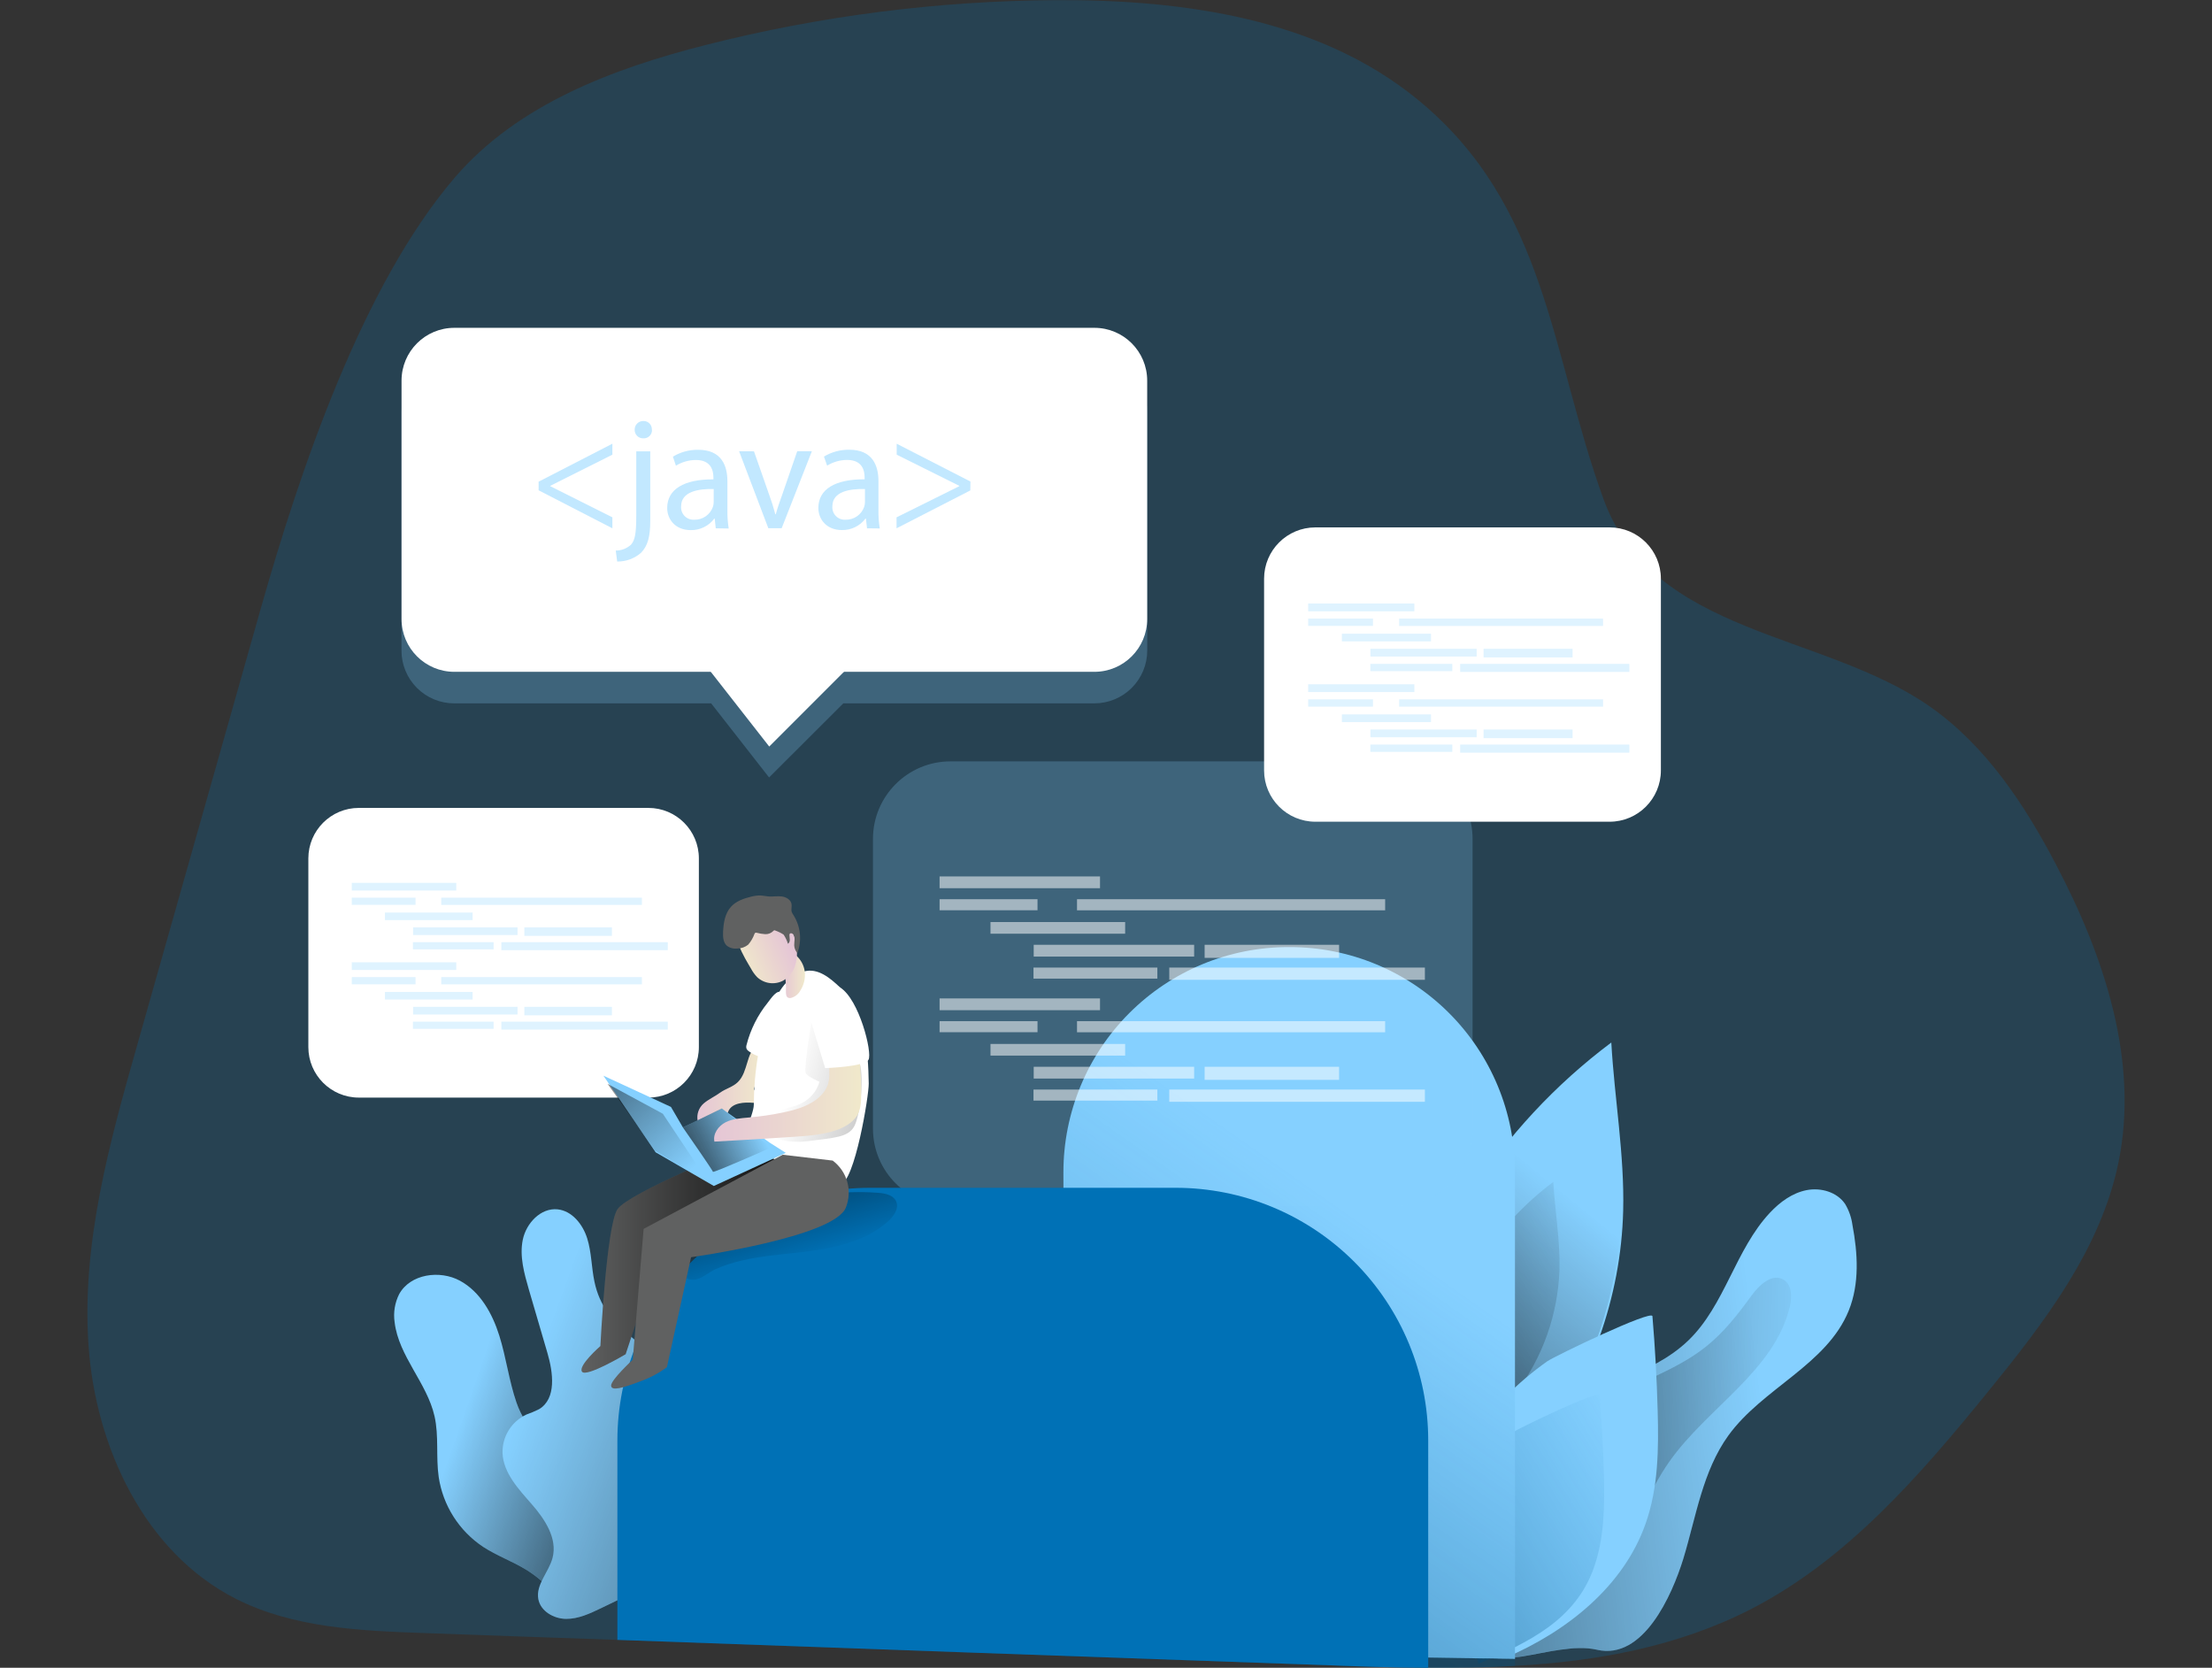 <svg width="512" height="386" viewBox="0 0 512 386" fill="none" xmlns="http://www.w3.org/2000/svg">
<rect x="0" y="0" width="512" height="386" fill="#333333" stroke="none"/>
<g clip-path="url(#clip0_74_516)">
<path opacity="0.24" d="M490.346 269.077C486.208 289.129 473.221 306.035 460.29 321.935C444.514 341.344 427.669 360.865 405.448 372.338C388.519 381.064 369.801 384.497 350.67 385.56C344.001 385.958 337.284 386.042 330.588 385.986C323.221 385.986 315.853 385.734 308.57 385.448C287.755 384.72 266.944 383.979 246.137 383.224C211.743 382.017 177.339 380.789 142.926 379.54C128.052 379.036 113.176 378.512 98.297 377.966C83.359 377.435 67.863 376.785 54.534 370.003C33.446 359.264 22.08 334.897 20.479 311.272C18.879 287.647 25.372 264.351 31.845 241.565C38.224 218.995 44.613 196.433 51.011 173.878C54.166 162.798 57.306 151.697 60.433 140.576C69.324 109.267 83.835 65.974 105.377 40.965C119.888 24.142 141.906 15.843 163.448 10.383C189.956 3.656 217.183 0.181 244.53 0.035C273.978 -0.105 305.194 4.307 328.002 22.933C358.149 47.488 358.938 82.006 371.171 115.539C382.725 147.155 421.93 146.141 446.793 163.586C459.668 172.64 468.643 186.204 475.926 200.153C487.054 221.338 495.183 245.613 490.346 269.077Z" fill="#0071B6"/>
<path d="M375.707 280.236C376.028 267.217 373.694 254.29 372.96 241.285C346.945 260.766 328.827 288.979 321.935 320.746C320.991 325.186 320.271 329.751 320.816 334.261C321.613 340.875 327.743 352.957 335.495 353.789C342.436 354.53 351.914 341.204 355.947 335.897C368.032 319.963 375.218 300.26 375.707 280.236Z" fill="#85D0FF"/>
<path d="M375.197 280.453C375.518 267.434 373.177 254.506 372.443 241.509C346.425 260.987 328.307 289.202 321.417 320.97C320.467 325.41 319.747 329.975 320.292 334.485C321.096 341.092 327.219 353.181 334.97 354.006C341.911 354.747 351.389 341.421 355.43 336.121C367.522 320.18 374.7 300.477 375.197 280.453Z" fill="url(#paint0_linear_74_516)"/>
<path d="M360.966 293.758C361.126 287.004 359.917 280.299 359.533 273.552C346.039 283.657 336.64 298.291 333.062 314.768C332.486 317.051 332.29 319.413 332.482 321.76C332.895 325.193 336.075 331.457 340.108 331.891C343.708 332.275 348.629 325.375 350.718 322.613C357.047 314.292 360.628 304.207 360.966 293.758Z" fill="url(#paint1_linear_74_516)"/>
<path d="M389.624 360.781C392.601 350.992 394.083 340.505 400.066 332.227C407.993 321.291 422.86 315.845 427.921 303.323C430.437 297.1 430.017 290.08 428.773 283.494C428.542 281.792 427.971 280.154 427.096 278.677C425.222 275.88 421.441 274.803 418.149 275.454C414.857 276.104 411.998 278.201 409.698 280.655C401.66 289.213 399.269 302.05 390.826 310.21C382.012 318.739 368.424 320.431 358.931 328.192C350.166 335.387 338.388 368.395 340.877 379.435C343.072 389.146 359.463 379.477 369.626 381.819C380.341 384.329 387.009 369.241 389.624 360.781Z" fill="#85D0FF"/>
<path d="M389.624 360.781C392.601 350.992 394.083 340.505 400.066 332.227C407.993 321.291 422.86 315.845 427.921 303.323C430.437 297.1 430.017 290.08 428.773 283.494C428.542 281.792 427.971 280.154 427.096 278.677C425.222 275.88 421.441 274.803 418.149 275.454C414.857 276.104 411.998 278.201 409.698 280.655C401.66 289.213 399.269 302.05 390.826 310.21C382.012 318.739 368.424 320.431 358.931 328.192C350.159 335.366 336.564 368.66 339.032 379.721C341.219 389.426 359.463 379.498 369.626 381.819C380.341 384.329 387.009 369.241 389.624 360.781Z" fill="url(#paint2_linear_74_516)"/>
<path d="M386.464 338.184C395.285 325.724 410.698 317.299 414.27 302.463C414.815 300.211 414.801 297.345 412.816 296.17C410.188 294.597 407.175 297.429 405.372 299.911C402.289 304.169 399.018 308.371 394.887 311.657C387.436 317.628 377.783 320.145 369.891 325.514C359.26 332.737 351.306 346.259 352.123 359.382C352.452 364.654 354.968 370.695 360.861 371.506C366.991 372.352 370.842 366.612 373.645 362.06C378.433 354.355 381.215 345.588 386.464 338.184Z" fill="url(#paint3_linear_74_516)"/>
<path d="M382.48 304.623C383.09 311.867 383.494 319.126 383.689 326.402C383.941 335.247 383.857 344.301 380.893 352.656C375.784 367.199 362.601 377.652 348.419 383.693C346.089 373.126 343.433 362.638 340.451 352.23C338.396 345.049 336.613 340.407 340.451 333.737C344.644 326.395 351.271 319.921 358.128 315.069C359.959 313.81 382.347 303.05 382.48 304.623Z" fill="#85D0FF"/>
<path d="M370.234 322.934C370.737 328.947 371.073 334.972 371.24 341.008C371.443 348.356 371.373 355.873 368.941 362.801C364.698 374.876 353.962 380.085 342.191 385.091C340.255 376.323 337.843 371.108 335.376 362.452C333.67 356.495 332.189 352.663 335.376 347.07C338.871 340.973 344.358 335.604 350.054 331.576C351.508 330.548 370.094 321.613 370.234 322.934Z" fill="url(#paint4_linear_74_516)"/>
<path d="M350.663 383.944L246.41 382.357L246.144 271.314C246.144 257.494 251.633 244.239 261.402 234.465C271.172 224.692 284.422 219.2 298.239 219.198H298.554C305.396 219.197 312.172 220.544 318.494 223.163C324.816 225.782 330.561 229.621 335.4 234.46C340.239 239.3 344.077 245.045 346.696 251.369C349.315 257.692 350.663 264.47 350.663 271.314V383.944Z" fill="#85D0FF"/>
<path d="M350.663 271.468V385.56C343.994 385.958 337.277 386.042 330.581 385.986C323.214 385.986 315.846 385.734 308.563 385.448C287.748 384.721 266.937 383.979 246.13 383.224V271.468C246.05 264.552 247.343 257.688 249.934 251.275C252.525 244.862 256.362 239.027 261.223 234.108C266.085 229.188 271.873 225.283 278.254 222.617C284.635 219.952 291.482 218.579 298.397 218.579C305.312 218.579 312.158 219.952 318.539 222.617C324.92 225.283 330.708 229.188 335.57 234.108C340.431 239.027 344.268 244.862 346.859 251.275C349.45 257.688 350.743 264.552 350.663 271.468Z" fill="url(#paint5_linear_74_516)"/>
<path d="M119.532 324.571C117.805 319.53 117.162 314.174 115.561 309.091C113.961 304.008 111.158 298.967 106.475 296.422C101.792 293.877 94.99 294.835 92.404 299.498C91.385 301.511 91.013 303.789 91.342 306.022C92.271 313.894 98.835 320.054 100.582 327.787C101.617 332.38 100.869 337.205 101.547 341.868C102.038 345.129 103.208 348.251 104.98 351.032C106.752 353.812 109.088 356.19 111.836 358.012C114.974 360.061 118.567 361.333 121.768 363.284C125.983 365.861 129.41 369.547 131.673 373.939C134.331 371.526 136.429 368.56 137.819 365.249C139.209 361.938 139.857 358.363 139.718 354.775C139.012 339.211 123.977 337.554 119.532 324.571Z" fill="#85D0FF"/>
<path d="M119.532 324.571C117.805 319.53 117.162 314.174 115.561 309.091C113.961 304.008 111.158 298.967 106.475 296.422C101.792 293.877 94.99 294.835 92.404 299.498C91.385 301.511 91.013 303.789 91.342 306.022C92.271 313.894 98.835 320.054 100.582 327.787C101.617 332.38 100.869 337.205 101.547 341.868C102.038 345.129 103.208 348.251 104.98 351.032C106.752 353.812 109.088 356.19 111.836 358.012C114.974 360.061 118.567 361.333 121.768 363.284C125.983 365.861 129.41 369.547 131.673 373.939C134.331 371.526 136.429 368.56 137.819 365.249C139.209 361.938 139.857 358.363 139.718 354.775C139.012 339.211 123.977 337.554 119.532 324.571Z" fill="url(#paint6_linear_74_516)"/>
<path d="M137.586 296.604C136.887 293.29 136.929 289.822 135.909 286.591C134.888 283.361 132.414 280.236 129.045 279.893C125.165 279.509 121.796 283.103 121.006 286.927C120.217 290.752 121.328 294.681 122.404 298.428L126.703 313.111C128.038 317.663 128.849 323.683 124.795 326.137C123.832 326.618 122.84 327.038 121.824 327.395C120.133 328.183 118.711 329.449 117.732 331.037C116.753 332.626 116.261 334.466 116.316 336.331C116.533 340.952 120.035 344.644 123.082 348.133C126.13 351.622 129.073 356.068 127.905 360.543C127.039 363.864 123.977 366.745 124.606 370.115C125.13 372.911 128.185 374.659 131.03 374.68C133.875 374.701 136.552 373.443 139.117 372.205L151.37 366.283C155.312 364.375 159.457 362.298 161.806 358.592C163.385 356.117 163.994 353.146 164.287 350.202C165.338 339.011 162.326 327.815 155.802 318.663C149.839 310.307 139.949 307.986 137.586 296.604Z" fill="#85D0FF"/>
<path d="M137.586 296.604C136.887 293.29 136.929 289.822 135.909 286.591C134.888 283.361 132.414 280.236 129.045 279.893C125.165 279.509 121.796 283.103 121.006 286.927C120.217 290.752 121.328 294.681 122.404 298.428L126.703 313.111C128.038 317.663 128.849 323.683 124.795 326.137C123.832 326.618 122.84 327.038 121.824 327.395C120.133 328.183 118.711 329.449 117.732 331.037C116.753 332.626 116.261 334.466 116.316 336.331C116.533 340.952 120.035 344.644 123.082 348.133C126.13 351.622 129.073 356.068 127.905 360.543C127.039 363.864 123.977 366.745 124.606 370.115C125.13 372.911 128.185 374.659 131.03 374.68C133.875 374.701 136.552 373.443 139.117 372.205L151.37 366.283C155.312 364.375 159.457 362.298 161.806 358.592C163.385 356.117 163.994 353.146 164.287 350.202C165.338 339.011 162.326 327.815 155.802 318.663C149.839 310.307 139.949 307.986 137.586 296.604Z" fill="url(#paint7_linear_74_516)"/>
<path opacity="0.24" d="M220.01 279.152H322.899C332.813 279.152 340.849 271.114 340.849 261.197V194.168C340.849 184.251 332.813 176.213 322.899 176.213H220.01C210.096 176.213 202.06 184.251 202.06 194.168V261.197C202.06 271.114 210.096 279.152 220.01 279.152Z" fill="#85D0FF"/>
<g opacity="0.52">
<path d="M254.616 202.844H217.479V205.571H254.616V202.844Z" fill="white"/>
<path d="M240.147 208.116H217.479V210.675H240.147V208.116Z" fill="white"/>
<path d="M320.614 208.116H249.29V210.689H320.614V208.116Z" fill="white"/>
<path d="M260.432 213.402H229.264V216.101H260.432V213.402Z" fill="white"/>
<path d="M276.403 218.667H239.266V221.393H276.403V218.667Z" fill="white"/>
<path d="M309.954 218.667H278.829V221.694H309.954V218.667Z" fill="white"/>
<path d="M267.89 223.938H239.218V226.497H267.89V223.938Z" fill="white"/>
<path d="M329.812 223.938H270.644V226.77H329.812V223.938Z" fill="white"/>
<path d="M254.616 231.077H217.479V233.804H254.616V231.077Z" fill="white"/>
<path d="M240.147 236.342H217.479V238.901H240.147V236.342Z" fill="white"/>
<path d="M320.614 236.342H249.29V238.915H320.614V236.342Z" fill="white"/>
<path d="M260.432 241.614H229.264V244.312H260.432V241.614Z" fill="white"/>
<path d="M276.403 246.899H239.266V249.626H276.403V246.899Z" fill="white"/>
<path d="M309.954 246.899H278.829V249.927H309.954V246.899Z" fill="white"/>
<path d="M267.89 252.171H239.218V254.73H267.89V252.171Z" fill="white"/>
<path d="M329.812 252.171H270.644V255.003H329.812V252.171Z" fill="white"/>
</g>
<path d="M304.467 190.182H372.562C379.12 190.182 384.437 184.864 384.437 178.303V133.941C384.437 127.38 379.12 122.062 372.562 122.062L304.467 122.062C297.908 122.062 292.591 127.38 292.591 133.941V178.303C292.591 184.864 297.908 190.182 304.467 190.182Z" fill="white"/>
<g opacity="0.52">
<path d="M327.373 139.681H302.797V141.485H327.373V139.681Z" fill="#C2E8FF"/>
<path d="M317.797 143.17H302.797V144.862H317.797V143.17Z" fill="#C2E8FF"/>
<path d="M371.052 143.17H323.85V144.876H371.052V143.17Z" fill="#C2E8FF"/>
<path d="M331.224 146.666H310.597V148.449H331.224V146.666Z" fill="#C2E8FF"/>
<path d="M341.793 150.155H317.216V151.958H341.793V150.155Z" fill="#C2E8FF"/>
<path d="M363.992 150.155H343.393V152.154H363.992V150.155Z" fill="#C2E8FF"/>
<path d="M336.159 153.643H317.182V155.335H336.159V153.643Z" fill="#C2E8FF"/>
<path d="M377.133 153.643H337.976V155.517H377.133V153.643Z" fill="#C2E8FF"/>
<path d="M327.373 158.363H302.797V160.167H327.373V158.363Z" fill="#C2E8FF"/>
<path d="M317.797 161.852H302.797V163.544H317.797V161.852Z" fill="#C2E8FF"/>
<path d="M371.052 161.852H323.85V163.558H371.052V161.852Z" fill="#C2E8FF"/>
<path d="M331.224 165.341H310.597V167.124H331.224V165.341Z" fill="#C2E8FF"/>
<path d="M341.793 168.837H317.216V170.64H341.793V168.837Z" fill="#C2E8FF"/>
<path d="M363.992 168.837H343.393V170.836H363.992V168.837Z" fill="#C2E8FF"/>
<path d="M336.159 172.325H317.182V174.017H336.159V172.325Z" fill="#C2E8FF"/>
<path d="M377.133 172.325H337.976V174.199H377.133V172.325Z" fill="#C2E8FF"/>
</g>
<path d="M83.059 254.031H150.077C156.531 254.031 161.764 248.797 161.764 242.341V198.677C161.764 192.221 156.531 186.987 150.077 186.987H83.059C76.604 186.987 71.372 192.221 71.372 198.677V242.341C71.372 248.797 76.604 254.031 83.059 254.031Z" fill="white"/>
<g opacity="0.52">
<path d="M105.608 204.327H81.423V206.103H105.608V204.327Z" fill="#C2E8FF"/>
<path d="M96.186 207.76H81.423V209.424H96.186V207.76Z" fill="#C2E8FF"/>
<path d="M148.581 207.76H102.134V209.438H148.581V207.76Z" fill="#C2E8FF"/>
<path d="M109.396 211.199H89.098V212.954H109.396V211.199Z" fill="#C2E8FF"/>
<path d="M119.797 214.632H95.612V216.408H119.797V214.632Z" fill="#C2E8FF"/>
<path d="M141.64 214.632H121.37V216.604H141.64V214.632Z" fill="#C2E8FF"/>
<path d="M114.254 218.065H95.578V219.729H114.254V218.065Z" fill="#C2E8FF"/>
<path d="M154.578 218.065H116.044V219.911H154.578V218.065Z" fill="#C2E8FF"/>
<path d="M105.608 222.715H81.423V224.491H105.608V222.715Z" fill="#C2E8FF"/>
<path d="M96.186 226.148H81.423V227.812H96.186V226.148Z" fill="#C2E8FF"/>
<path d="M148.581 226.148H102.134V227.826H148.581V226.148Z" fill="#C2E8FF"/>
<path d="M109.396 229.581H89.098V231.336H109.396V229.581Z" fill="#C2E8FF"/>
<path d="M119.797 233.021H95.612V234.797H119.797V233.021Z" fill="#C2E8FF"/>
<path d="M141.64 233.021H121.37V234.992H141.64V233.021Z" fill="#C2E8FF"/>
<path d="M114.254 236.454H95.578V238.118H114.254V236.454Z" fill="#C2E8FF"/>
<path d="M154.578 236.454H116.044V238.299H154.578V236.454Z" fill="#C2E8FF"/>
</g>
<g opacity="0.24">
<path d="M265.548 95.402V150.553C265.546 153.798 264.257 156.909 261.963 159.203C259.67 161.497 256.56 162.787 253.316 162.789H195.196L178.015 179.939L164.609 162.789H105.126C103.521 162.788 101.933 162.47 100.451 161.855C98.969 161.239 97.624 160.337 96.491 159.201C95.358 158.064 94.46 156.716 93.849 155.232C93.237 153.748 92.925 152.158 92.928 150.553V95.402C92.928 92.163 94.212 89.056 96.499 86.763C98.785 84.469 101.888 83.176 105.126 83.167H253.309C256.552 83.172 259.661 84.463 261.955 86.756C264.249 89.049 265.541 92.158 265.548 95.402Z" fill="#85D0FF"/>
</g>
<path d="M253.316 75.874H105.161C98.413 75.874 92.942 81.346 92.942 88.096V143.268C92.942 150.018 98.413 155.489 105.161 155.489H253.316C260.064 155.489 265.534 150.018 265.534 143.268V88.096C265.534 81.346 260.064 75.874 253.316 75.874Z" fill="white"/>
<path d="M161.953 152.203L178.05 172.78L197.726 153.098L161.953 152.203Z" fill="white"/>
<path d="M124.669 111.483L141.745 102.695V105.233L127.353 112.448V112.518L141.745 119.734V122.272L124.669 113.476V111.483Z" fill="#C2E8FF"/>
<path d="M142.528 127.424C143.834 127.43 145.094 126.943 146.058 126.061C146.939 125.033 147.274 123.635 147.274 119.363V104.457H150.51V120.615C150.51 124.11 149.958 126.32 148.378 127.942C146.849 129.272 144.883 129.992 142.856 129.962L142.528 127.424ZM150.916 99.457C150.929 99.726 150.886 99.994 150.788 100.244C150.69 100.494 150.541 100.721 150.349 100.909C150.158 101.097 149.929 101.243 149.677 101.336C149.425 101.429 149.157 101.468 148.889 101.45C148.626 101.457 148.364 101.41 148.119 101.312C147.875 101.214 147.653 101.068 147.467 100.881C147.282 100.695 147.136 100.472 147.039 100.227C146.942 99.983 146.896 99.721 146.904 99.457C146.898 99.187 146.947 98.918 147.049 98.667C147.151 98.417 147.304 98.19 147.497 98C147.69 97.811 147.92 97.663 148.173 97.566C148.425 97.469 148.695 97.425 148.966 97.437C149.226 97.436 149.484 97.487 149.723 97.589C149.962 97.691 150.179 97.841 150.358 98.03C150.537 98.219 150.676 98.442 150.766 98.686C150.856 98.93 150.895 99.191 150.881 99.451L150.916 99.457Z" fill="#C2E8FF"/>
<path d="M165.671 122.272L165.433 120.041H165.322C164.689 120.883 163.866 121.563 162.919 122.024C161.972 122.485 160.929 122.713 159.877 122.691C156.27 122.691 154.432 120.153 154.432 117.573C154.432 113.266 158.255 110.91 165.133 110.945V110.581C165.133 109.106 164.734 106.463 161.086 106.463C159.449 106.467 157.845 106.925 156.452 107.785L155.753 105.687C157.516 104.622 159.543 104.072 161.603 104.1C167.048 104.1 168.369 107.82 168.369 111.392V118.049C168.346 119.479 168.446 120.908 168.67 122.32L165.671 122.272ZM165.196 113.182C161.701 113.105 157.654 113.735 157.654 117.196C157.621 117.607 157.677 118.02 157.818 118.408C157.959 118.796 158.182 119.148 158.472 119.442C158.762 119.735 159.112 119.962 159.498 120.108C159.884 120.254 160.297 120.314 160.708 120.286C161.649 120.31 162.573 120.035 163.347 119.499C164.121 118.964 164.705 118.196 165.014 117.307C165.125 116.973 165.186 116.625 165.196 116.273V113.182Z" fill="#C2E8FF"/>
<path d="M174.52 104.457L178.015 114.448C178.572 115.944 179.053 117.468 179.455 119.013H179.567C179.972 117.538 180.482 116.07 181.07 114.448L184.53 104.436H187.92L180.93 122.251H177.84L171.074 104.436L174.52 104.457Z" fill="#C2E8FF"/>
<path d="M200.683 122.272L200.431 120.027H200.319C199.686 120.87 198.861 121.55 197.913 122.011C196.965 122.472 195.921 122.7 194.867 122.677C191.268 122.677 189.422 120.139 189.422 117.559C189.422 113.252 193.253 110.896 200.131 110.931V110.567C200.131 109.092 199.725 106.449 196.084 106.449C194.447 106.454 192.843 106.911 191.449 107.771L190.715 105.673C192.479 104.608 194.506 104.059 196.566 104.086C202.011 104.086 203.332 107.806 203.332 111.378V118.035C203.309 119.465 203.409 120.894 203.633 122.307L200.683 122.272ZM200.208 113.182C196.671 113.105 192.666 113.735 192.666 117.196C192.632 117.607 192.688 118.02 192.83 118.408C192.971 118.796 193.194 119.148 193.484 119.442C193.774 119.735 194.124 119.962 194.51 120.108C194.896 120.254 195.309 120.314 195.72 120.286C196.661 120.309 197.584 120.033 198.358 119.498C199.131 118.963 199.716 118.196 200.026 117.307C200.137 116.973 200.198 116.625 200.208 116.273V113.182Z" fill="#C2E8FF"/>
<path d="M224.588 113.511L207.519 122.272V119.734L222.051 112.518V112.448L207.554 105.233V102.695L224.623 111.448L224.588 113.511Z" fill="#C2E8FF"/>
<path d="M330.581 333.38V385.986C323.214 385.986 315.846 385.734 308.563 385.448C253.358 383.513 198.139 381.544 142.905 379.54V333.394C142.907 317.883 149.068 303.008 160.033 292.04C170.998 281.073 185.868 274.91 201.375 274.908H272.139C287.64 274.912 302.505 281.074 313.465 292.039C324.424 303.004 330.581 317.875 330.581 333.38Z" fill="#0071B6"/>
<path d="M184.907 289.885C192.302 289.067 200.11 287.626 205.625 282.62C206.925 281.432 208.148 279.621 207.407 278.02C206.743 276.579 204.905 276.202 203.325 276.076C191.974 275.174 180.615 277.929 169.949 281.928C165.986 283.417 161.757 285.2 159.045 288.605C157.213 290.905 155.878 296.184 160.548 296.184C162.19 296.184 164.133 294.408 165.601 293.751C167.597 292.877 169.674 292.2 171.801 291.73C176.1 290.724 180.524 290.374 184.907 289.885Z" fill="url(#paint8_linear_74_516)"/>
<path d="M181.167 267.259L171.438 265.595C171.438 265.595 145.506 276.083 142.933 279.858C140.361 283.634 138.97 311.538 138.97 311.538C138.97 311.538 133.728 316.09 134.713 317.474C135.699 318.858 144.814 313.419 144.814 313.419L151.936 291.835L192.736 268.609L181.167 267.259Z" fill="#606161"/>
<path d="M181.167 267.259L171.438 265.595C171.438 265.595 145.506 276.083 142.933 279.858C140.361 283.634 138.97 311.538 138.97 311.538C138.97 311.538 133.728 316.09 134.713 317.474C135.699 318.858 144.814 313.419 144.814 313.419L151.936 291.835L192.736 268.609L181.167 267.259Z" fill="url(#paint9_linear_74_516)"/>
<path d="M170.788 250.437C169.613 251.591 167.992 251.94 166.685 252.884C165.378 253.828 164.001 254.422 162.875 255.387C162.315 255.876 161.891 256.503 161.646 257.205C161.401 257.908 161.343 258.662 161.477 259.394C161.499 259.586 161.585 259.766 161.722 259.904C161.844 259.967 161.979 259.999 162.117 259.999C162.254 259.999 162.389 259.967 162.512 259.904C163.825 259.395 165.048 258.677 166.132 257.778C166.197 257.716 166.276 257.669 166.362 257.642C166.448 257.615 166.54 257.609 166.629 257.625C166.831 257.702 166.88 257.967 167.02 258.135C167.085 258.202 167.163 258.255 167.249 258.291C167.335 258.327 167.427 258.345 167.52 258.345C167.613 258.345 167.705 258.327 167.791 258.291C167.877 258.255 167.955 258.202 168.02 258.135C168.276 257.869 168.47 257.549 168.586 257.198C169.432 255.206 172.318 255.066 174.31 255.24C176.743 255.45 175.918 254.311 176.247 254.003C176.575 253.695 174.338 252.486 174.52 251.982C175.275 249.868 175.695 247.648 175.764 245.403C175.824 244.803 175.735 244.198 175.506 243.641C174.269 241.18 173.248 244.991 172.961 245.941C172.472 247.508 172.025 249.228 170.788 250.437Z" fill="url(#paint10_linear_74_516)"/>
<path d="M172.794 241.865C172.705 242.143 172.705 242.441 172.794 242.718C172.906 242.956 173.083 243.157 173.304 243.299C174.124 243.901 175.048 244.346 176.03 244.613C176.323 244.71 176.632 244.745 176.939 244.718C177.494 244.598 177.989 244.286 178.337 243.837C180.159 241.76 181.273 239.157 181.517 236.405C181.65 235.174 182.083 230.672 181.056 229.777C179.902 228.77 178.469 231.098 177.694 232.07C175.374 234.944 173.703 238.285 172.794 241.865Z" fill="white"/>
<path d="M178.672 232.958C175.715 240.124 174.534 247.934 174.478 255.688C174.478 258.177 170.879 264.351 172.836 265.896C174.01 266.826 174.129 266.77 175.632 266.987C179.126 267.49 191.009 274.81 194.434 274.209C197.859 273.608 201.13 253.514 201.081 250.787C200.963 243.208 200.305 234.083 194.434 228.525C192.176 226.393 189.304 223.917 186.046 224.854C182.209 225.973 180.112 229.504 178.672 232.958Z" fill="white"/>
<path d="M181.915 229.399C181.915 229.958 181.915 230.651 182.398 230.902C182.606 230.995 182.839 231.02 183.062 230.972C183.519 230.856 183.947 230.647 184.319 230.358C184.692 230.07 185.002 229.707 185.228 229.294C186.091 227.969 186.46 226.382 186.27 224.812C186.067 223.421 185.387 222.144 184.348 221.198C184.231 221.066 184.086 220.962 183.924 220.893C183.762 220.824 183.587 220.792 183.411 220.799C183.221 220.85 183.046 220.946 182.901 221.079C182.31 221.521 181.794 222.055 181.37 222.659C180.951 223.309 181.202 223.68 181.37 224.386C181.806 226.019 181.99 227.71 181.915 229.399Z" fill="url(#paint11_linear_74_516)"/>
<path d="M139.669 248.962L151.754 266.686L165.224 274.489L181.887 266.826L178.211 264.491L167.076 256.569L158.073 260.939L155.305 256.191L139.669 248.962Z" fill="#85D0FF"/>
<path d="M158.073 260.946C158.073 260.946 164.979 270.853 165.021 271.203C165.063 271.552 178.441 265.609 178.441 265.609L167.076 256.52L158.073 260.946Z" fill="url(#paint12_linear_74_516)"/>
<path d="M187.976 235.314C187.976 235.314 185.983 247.459 186.501 248.361C187.018 249.263 189.646 250.353 189.646 250.353C189.646 250.353 188.751 255.171 182.579 256.331C176.407 257.492 177.687 262.561 177.687 262.561C177.687 262.561 181.028 264.875 187.074 264.106C193.12 263.337 196.161 263.204 197.607 260.89C199.054 258.576 200.054 249.703 199.005 246.109C197.957 242.516 187.976 235.314 187.976 235.314Z" fill="url(#paint13_linear_74_516)"/>
<path d="M189.856 253.702C187.584 255.891 184.397 256.821 181.307 257.464C178.674 258.013 176.011 258.405 173.332 258.638C171.494 258.806 169.585 258.911 167.936 259.75C166.286 260.589 164.972 262.414 165.364 264.218C171.533 263.892 177.703 263.519 183.872 263.099C187.151 262.875 190.478 262.631 193.581 261.561C195.755 260.813 197.936 259.505 198.796 257.366C199.106 256.504 199.276 255.597 199.299 254.681C199.397 252.403 199.348 250.122 199.152 247.85C199.156 246.313 198.849 244.791 198.25 243.376C196.643 240.159 192.61 240.299 192.044 243.795C191.435 247.536 193.134 250.549 189.856 253.702Z" fill="url(#paint14_linear_74_516)"/>
<path d="M186.759 233.224L190.995 247.207C190.995 247.207 200.082 246.92 201.025 245.277C201.969 243.634 198.845 231.21 194.441 228.546C190.037 225.882 186.85 228.98 186.759 233.224Z" fill="white"/>
<path d="M181.167 267.259L148.973 284.417L146.463 314.691C146.463 314.691 141.452 319.32 141.452 320.669C141.452 322.019 144.15 321.25 148.204 319.704C150.409 318.921 152.486 317.816 154.369 316.425L159.96 290.975C159.96 290.975 193.309 286.347 195.818 279.404C196.556 277.515 196.655 275.436 196.098 273.486C195.541 271.536 194.36 269.822 192.736 268.609L181.167 267.259Z" fill="#606161"/>
<path d="M151.601 266.322L164.091 273.79L153.425 257.771L140.641 250.857L151.601 266.322Z" fill="url(#paint15_linear_74_516)"/>
<path d="M173.821 224.162C174.198 224.874 174.669 225.532 175.219 226.12C176.01 226.872 177.015 227.358 178.094 227.512C179.174 227.667 180.275 227.48 181.244 226.98C182.626 226.172 183.642 224.862 184.082 223.323C184.52 221.796 184.596 220.187 184.306 218.625C184.037 216.4 182.998 214.34 181.37 212.801C180.146 211.833 178.708 211.174 177.176 210.878C176.457 210.681 175.703 210.642 174.968 210.766C174.276 210.963 173.627 211.285 173.052 211.717C172.396 212.123 171.797 212.615 171.27 213.178C168.768 216.101 172.332 221.603 173.821 224.162Z" fill="url(#paint16_linear_74_516)"/>
<path d="M182.384 218.436C182.527 218.329 182.641 218.188 182.715 218.025C182.79 217.863 182.822 217.684 182.81 217.506C182.81 217.149 182.726 216.807 182.726 216.436C182.72 216.34 182.739 216.243 182.782 216.157C182.936 215.87 183.397 215.996 183.607 216.248C184.159 216.947 183.803 217.933 183.831 218.813C183.861 219.465 184.121 220.084 184.564 220.561C185.099 219.13 185.295 217.595 185.139 216.076C184.982 214.556 184.477 213.093 183.663 211.801C183.486 211.568 183.347 211.308 183.25 211.032C183.083 210.458 183.313 209.843 183.215 209.256C183.062 208.263 182.02 207.634 181.021 207.487C180.021 207.34 179.008 207.536 178.001 207.487C177.302 207.438 176.603 207.27 175.939 207.249C175.207 207.252 174.478 207.353 173.772 207.55C172.095 207.962 170.375 208.571 169.215 209.85C167.817 211.367 167.481 213.542 167.37 215.59C167.307 216.772 167.37 218.114 168.257 218.897C168.954 219.414 169.823 219.64 170.683 219.527C171.594 219.521 172.477 219.206 173.185 218.632C173.822 217.892 174.317 217.041 174.646 216.122C174.687 216.023 174.758 215.94 174.849 215.884C174.944 215.852 175.047 215.852 175.142 215.884C175.789 216.056 176.452 216.164 177.12 216.206C177.457 216.222 177.794 216.168 178.109 216.047C178.424 215.927 178.711 215.743 178.952 215.506C179.017 215.412 179.114 215.343 179.224 215.311C179.311 215.304 179.397 215.326 179.469 215.374C180.14 215.608 180.781 215.922 181.377 216.31C181.817 216.965 182.156 217.681 182.384 218.436Z" fill="#606161"/>
</g>
<defs>
<linearGradient id="paint0_linear_74_516" x1="368.109" y1="281.086" x2="280.347" y2="389.058" gradientUnits="userSpaceOnUse">
<stop stop-color="#010101" stop-opacity="0"/>
<stop offset="0.95" stop-color="#010101"/>
</linearGradient>
<linearGradient id="paint1_linear_74_516" x1="379.016" y1="287.415" x2="217.931" y2="375.996" gradientUnits="userSpaceOnUse">
<stop stop-color="#010101" stop-opacity="0"/>
<stop offset="0.95" stop-color="#010101"/>
</linearGradient>
<linearGradient id="paint2_linear_74_516" x1="408.241" y1="327.559" x2="216.988" y2="350.558" gradientUnits="userSpaceOnUse">
<stop stop-color="#010101" stop-opacity="0"/>
<stop offset="0.95" stop-color="#010101"/>
</linearGradient>
<linearGradient id="paint3_linear_74_516" x1="421.1" y1="335.192" x2="223.435" y2="328.196" gradientUnits="userSpaceOnUse">
<stop stop-color="#010101" stop-opacity="0"/>
<stop offset="0.95" stop-color="#010101"/>
</linearGradient>
<linearGradient id="paint4_linear_74_516" x1="382.14" y1="338.652" x2="243.068" y2="423.52" gradientUnits="userSpaceOnUse">
<stop stop-color="#0071B6" stop-opacity="0"/>
<stop offset="0.95" stop-color="#010101"/>
</linearGradient>
<linearGradient id="paint5_linear_74_516" x1="321.522" y1="287.256" x2="175.514" y2="495.55" gradientUnits="userSpaceOnUse">
<stop stop-color="#0071B6" stop-opacity="0"/>
<stop offset="0.95" stop-color="#010101"/>
</linearGradient>
<linearGradient id="paint6_linear_74_516" x1="106.188" y1="330.597" x2="169.54" y2="352.764" gradientUnits="userSpaceOnUse">
<stop stop-color="#010101" stop-opacity="0"/>
<stop offset="0.95" stop-color="#010101"/>
</linearGradient>
<linearGradient id="paint7_linear_74_516" x1="120.909" y1="324.081" x2="259.092" y2="374.348" gradientUnits="userSpaceOnUse">
<stop stop-color="#010101" stop-opacity="0"/>
<stop offset="0.95" stop-color="#010101"/>
</linearGradient>
<linearGradient id="paint8_linear_74_516" x1="184.32" y1="292.346" x2="170.851" y2="247.202" gradientUnits="userSpaceOnUse">
<stop stop-color="#010101" stop-opacity="0"/>
<stop offset="0.95" stop-color="#010101"/>
</linearGradient>
<linearGradient id="paint9_linear_74_516" x1="134.595" y1="291.653" x2="192.736" y2="291.653" gradientUnits="userSpaceOnUse">
<stop stop-color="#010101" stop-opacity="0"/>
<stop offset="0.95" stop-color="#010101"/>
</linearGradient>
<linearGradient id="paint10_linear_74_516" x1="161.428" y1="251.402" x2="176.282" y2="251.402" gradientUnits="userSpaceOnUse">
<stop stop-color="#E5C6D6"/>
<stop offset="0.42" stop-color="#EAD4D0"/>
<stop offset="1" stop-color="#F0E9CB"/>
</linearGradient>
<linearGradient id="paint11_linear_74_516" x1="181.139" y1="225.889" x2="186.326" y2="225.889" gradientUnits="userSpaceOnUse">
<stop stop-color="#E5C6D6"/>
<stop offset="0.42" stop-color="#EAD4D0"/>
<stop offset="1" stop-color="#F0E9CB"/>
</linearGradient>
<linearGradient id="paint12_linear_74_516" x1="175.07" y1="259.861" x2="149.555" y2="272.695" gradientUnits="userSpaceOnUse">
<stop stop-color="#010101" stop-opacity="0"/>
<stop offset="0.95" stop-color="#010101"/>
</linearGradient>
<linearGradient id="paint13_linear_74_516" x1="182.761" y1="249.144" x2="278.594" y2="273.623" gradientUnits="userSpaceOnUse">
<stop stop-color="#010101" stop-opacity="0"/>
<stop offset="0.95" stop-color="#010101"/>
</linearGradient>
<linearGradient id="paint14_linear_74_516" x1="165.294" y1="252.647" x2="199.362" y2="252.647" gradientUnits="userSpaceOnUse">
<stop stop-color="#E5C6D6"/>
<stop offset="0.42" stop-color="#EAD4D0"/>
<stop offset="1" stop-color="#F0E9CB"/>
</linearGradient>
<linearGradient id="paint15_linear_74_516" x1="160.145" y1="270.5" x2="117.16" y2="222.698" gradientUnits="userSpaceOnUse">
<stop stop-color="#010101" stop-opacity="0"/>
<stop offset="0.95" stop-color="#010101"/>
</linearGradient>
<linearGradient id="paint16_linear_74_516" x1="182.034" y1="217.115" x2="171.136" y2="221.916" gradientUnits="userSpaceOnUse">
<stop stop-color="#E5C6D6"/>
<stop offset="0.42" stop-color="#EAD4D0"/>
<stop offset="1" stop-color="#F0E9CB"/>
</linearGradient>
<clipPath id="clip0_74_516">
<rect width="512" height="386" fill="white"/>
</clipPath>
</defs>
</svg>

